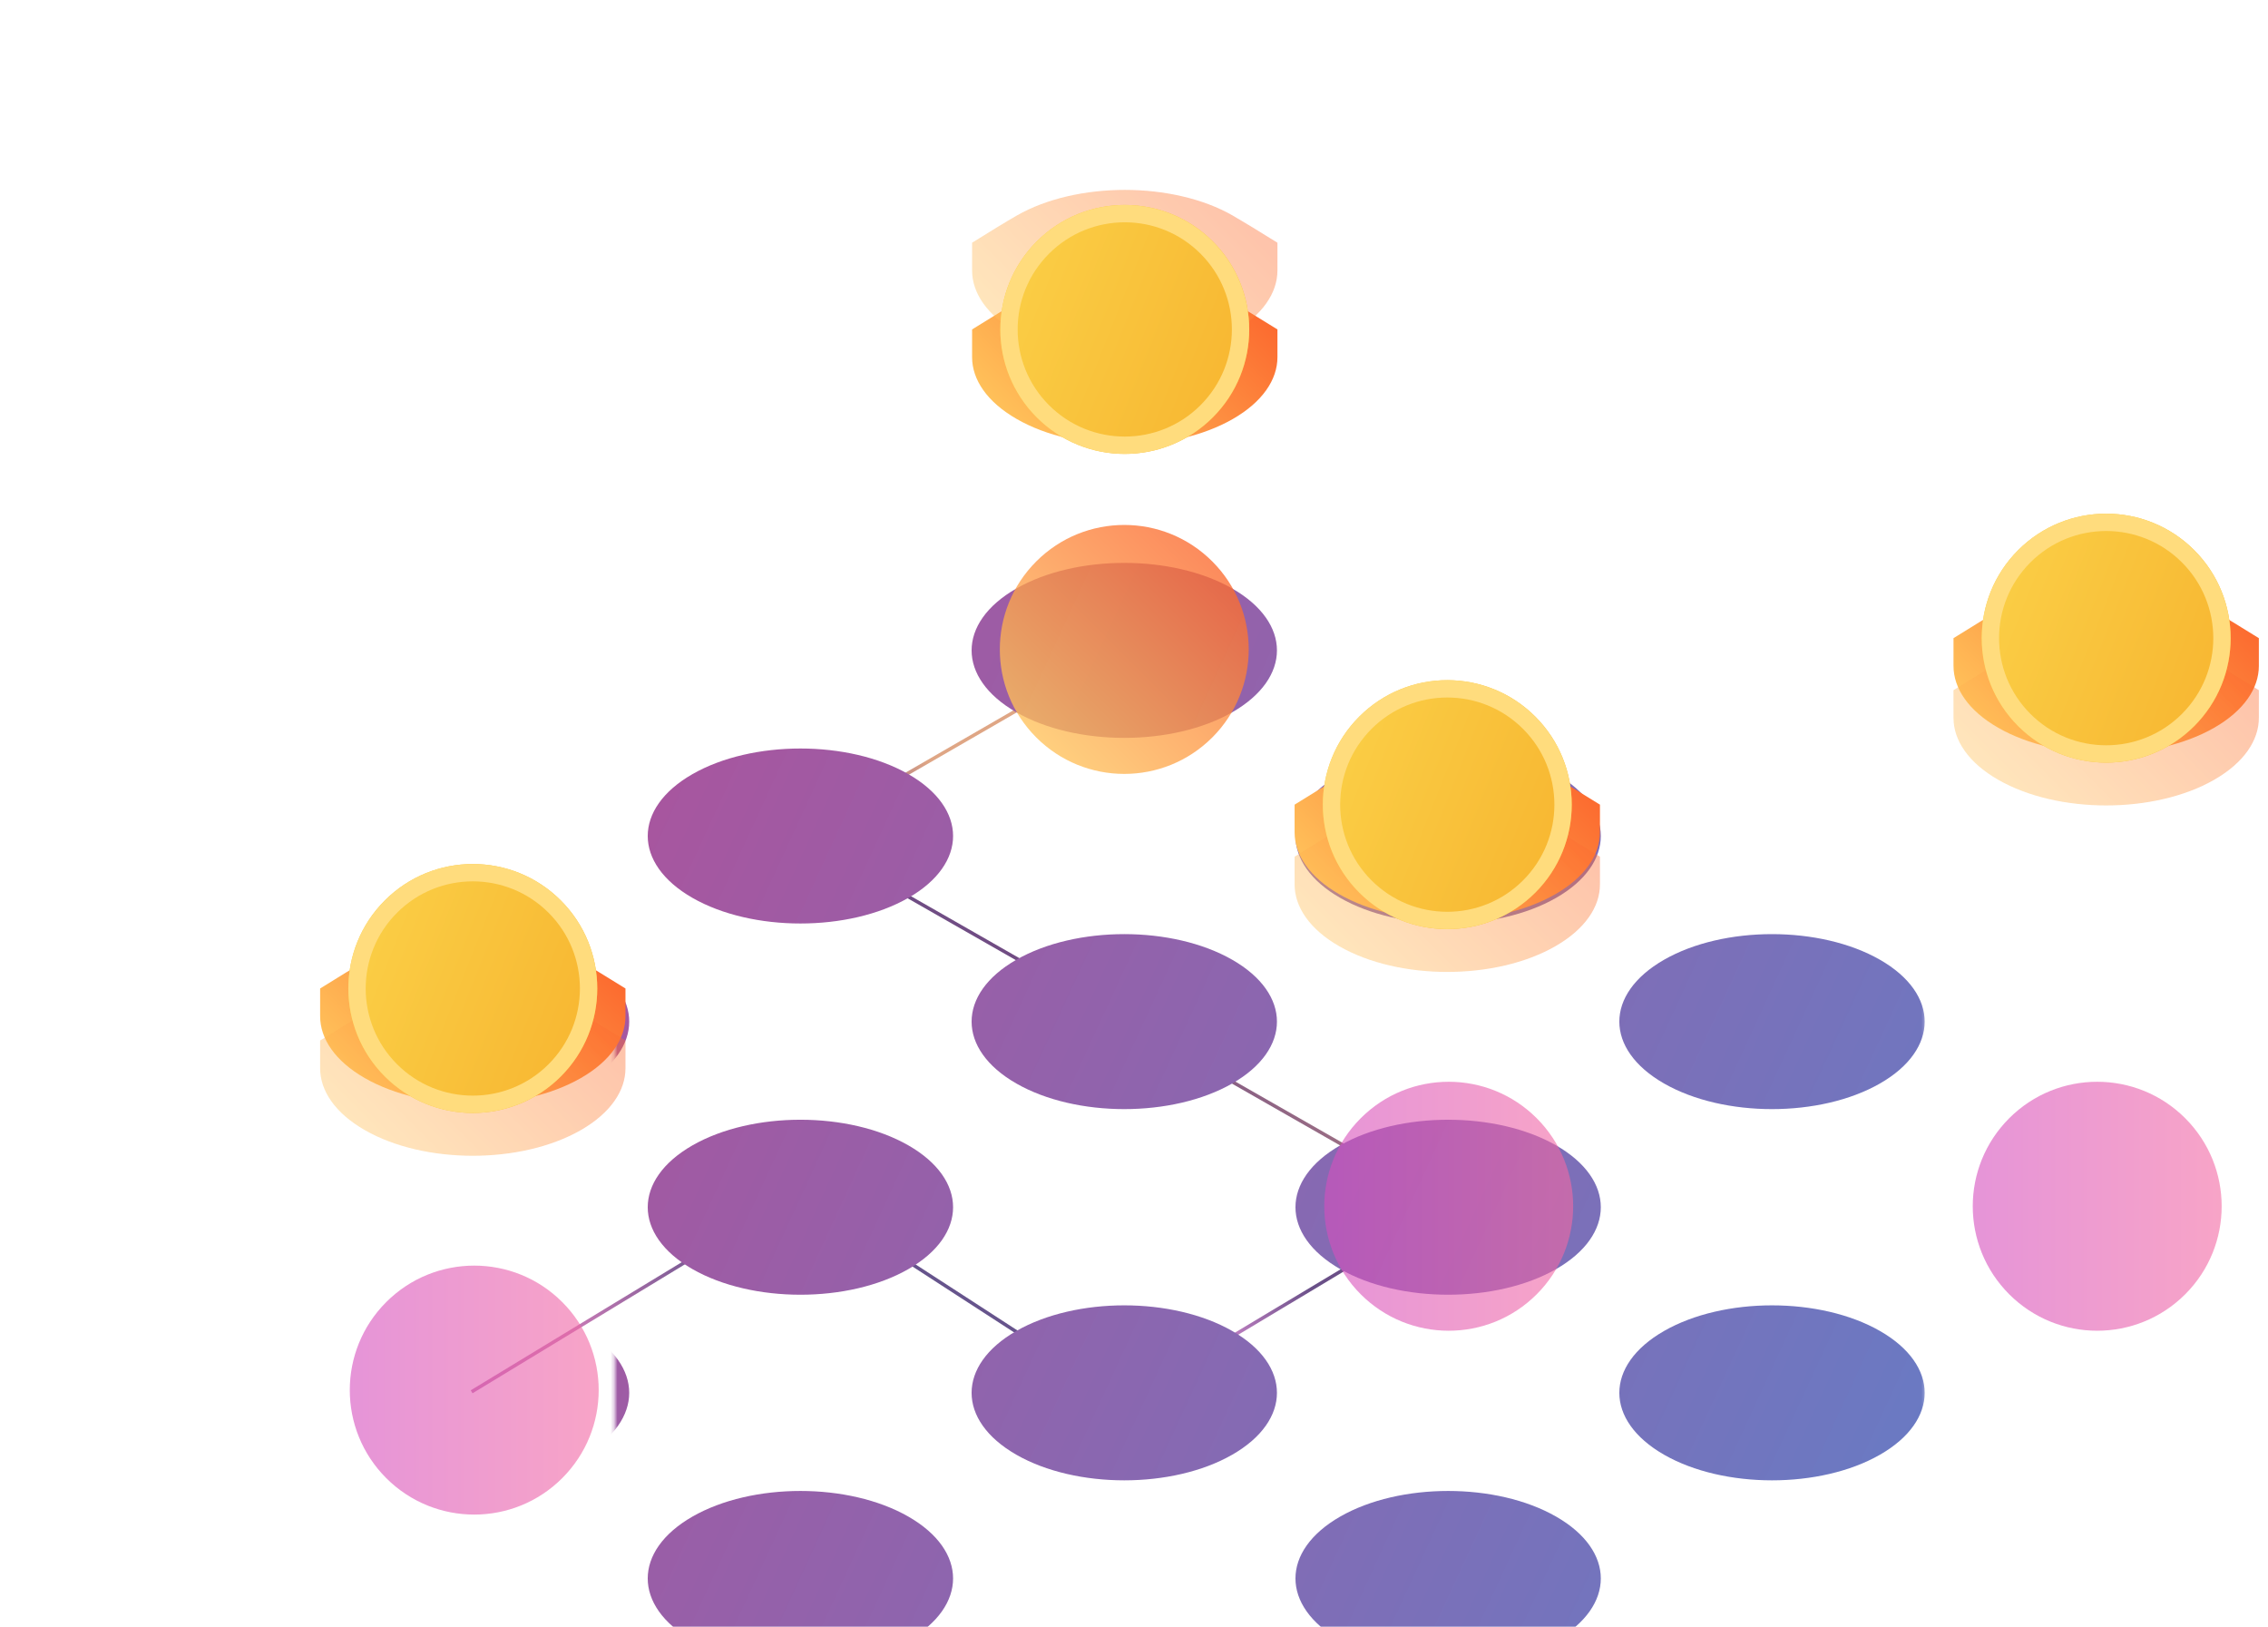 <svg xmlns="http://www.w3.org/2000/svg" xmlns:xlink="http://www.w3.org/1999/xlink" width="654" height="469" viewBox="0 0 654 469">
    <defs>
        <linearGradient id="a" x1="56.825%" x2="2.473%" y1="24.612%" y2="81.735%">
            <stop offset="0%" stop-color="#DFA685"/>
            <stop offset="15.353%" stop-color="#714C83"/>
            <stop offset="29.769%" stop-color="#695088"/>
            <stop offset="42.014%" stop-color="#B77BBC"/>
            <stop offset="46.939%" stop-color="#68558D"/>
            <stop offset="76.825%" stop-color="#65538B"/>
            <stop offset="100%" stop-color="#C278B3"/>
        </linearGradient>
        <path id="b" d="M0 .278h722v378H0z"/>
        <linearGradient id="c" x1="40.869%" x2="62.021%" y1="98.519%" y2="4.936%">
            <stop offset="0%" stop-color="#DA3983"/>
            <stop offset="22.181%" stop-color="#A9559E"/>
            <stop offset="100%" stop-color="#647DC6"/>
        </linearGradient>
        <linearGradient id="e" x1="51.087%" x2="51.087%" y1="0%" y2="98.992%">
            <stop offset="0%" stop-color="#FFC25A"/>
            <stop offset="100%" stop-color="#FC6C30"/>
        </linearGradient>
        <linearGradient id="f" x1="0%" y1="100%" y2="0%">
            <stop offset="0%" stop-color="#F96E9D"/>
            <stop offset="100%" stop-color="#CF49C4"/>
        </linearGradient>
        <filter id="g" width="265.1%" height="265.1%" x="-82.6%" y="-82.6%" filterUnits="objectBoundingBox">
            <feGaussianBlur in="SourceGraphic" stdDeviation="-0.407 -19.996"/>
        </filter>
        <linearGradient id="h" x1="114.564%" x2="-61.053%" y1="27.135%" y2="103.267%">
            <stop offset="0%" stop-color="#FBD249"/>
            <stop offset="100%" stop-color="#F5A623"/>
        </linearGradient>
        <filter id="i" width="265.1%" height="265.1%" x="-82.6%" y="-82.6%" filterUnits="objectBoundingBox">
            <feGaussianBlur in="SourceGraphic" stdDeviation="-0.407 -19.996"/>
        </filter>
        <filter id="j" width="265.1%" height="265.1%" x="-82.6%" y="-82.6%" filterUnits="objectBoundingBox">
            <feGaussianBlur in="SourceGraphic" stdDeviation="-0.407 -19.996"/>
        </filter>
        <filter id="k" width="265.1%" height="265.1%" x="-82.6%" y="-82.6%" filterUnits="objectBoundingBox">
            <feGaussianBlur in="SourceGraphic" stdDeviation="-0.407 -19.996"/>
        </filter>
    </defs>
    <g fill="none" fill-rule="evenodd" transform="translate(-32 25)">
        <path stroke="url(#a)" d="M356.024 162l-93.136 53.774L450 322.676 356.024 379l-93.136-60.354L168 376.239" style="mix-blend-mode:screen"/>
        <g transform="translate(0 65)">
            <mask id="d" fill="#fff">
                <use xlink:href="#b"/>
            </mask>
            <path fill="url(#c)" fill-rule="nonzero" d="M472.217 293.622c9.85-17.193 25.822-17.193 35.673 0 9.851 17.192 9.851 45.067 0 62.26-9.85 17.193-25.822 17.193-35.673 0-9.851-17.193-9.851-45.068 0-62.26zm-53.51-93.39c9.85-17.193 25.822-17.193 35.673 0 9.851 17.192 9.851 45.067 0 62.26-9.85 17.192-25.822 17.192-35.673 0-9.851-17.193-9.851-45.068 0-62.26zm53.51-93.39c9.85-17.193 25.822-17.193 35.673 0 9.851 17.192 9.851 45.067 0 62.26-9.85 17.192-25.822 17.192-35.673 0-9.851-17.193-9.851-45.068 0-62.26zm-107.02 0c9.85-17.193 25.822-17.193 35.673 0 9.851 17.192 9.851 45.067 0 62.26-9.85 17.192-25.822 17.192-35.673 0-9.851-17.193-9.851-45.068 0-62.26zm0-186.948c9.85-17.192 25.822-17.192 35.673 0 9.851 17.193 9.851 45.068 0 62.26-9.85 17.193-25.822 17.193-35.673 0-9.851-17.192-9.851-45.067 0-62.26zm53.51 93.557c9.85-17.192 25.822-17.192 35.673 0 9.851 17.193 9.851 45.068 0 62.26-9.85 17.193-25.822 17.193-35.673 0-9.851-17.192-9.851-45.067 0-62.26zm-107.02 0c9.85-17.192 25.822-17.192 35.673 0 9.85 17.193 9.85 45.068 0 62.26-9.85 17.193-25.822 17.193-35.673 0-9.851-17.192-9.851-45.067 0-62.26zm107.02 373.56c9.85-17.192 25.822-17.192 35.673 0 9.851 17.194 9.851 45.068 0 62.261-9.85 17.193-25.822 17.193-35.673 0-9.851-17.193-9.851-45.067 0-62.26zm-53.51-93.39c9.85-17.192 25.822-17.192 35.673 0 9.851 17.193 9.851 45.068 0 62.26-9.85 17.194-25.822 17.194-35.673 0-9.851-17.192-9.851-45.067 0-62.26zm-53.51-93.39c9.85-17.192 25.822-17.192 35.673 0 9.85 17.193 9.85 45.068 0 62.26-9.85 17.193-25.822 17.193-35.673 0-9.851-17.192-9.851-45.067 0-62.26zm-53.51-93.39c9.85-17.192 25.822-17.192 35.673 0 9.85 17.193 9.85 45.068 0 62.26-9.851 17.193-25.822 17.193-35.673 0-9.851-17.192-9.851-45.067 0-62.26zm107.02 373.561c9.85-17.193 25.822-17.193 35.673 0 9.851 17.193 9.851 45.068 0 62.26-9.85 17.193-25.822 17.193-35.673 0-9.851-17.192-9.851-45.067 0-62.26zm-53.51-93.39c9.85-17.193 25.822-17.193 35.673 0 9.85 17.193 9.85 45.067 0 62.26-9.85 17.193-25.822 17.193-35.673 0-9.851-17.193-9.851-45.067 0-62.26zm-53.51-93.39c9.85-17.193 25.822-17.193 35.673 0 9.85 17.192 9.85 45.067 0 62.26-9.851 17.193-25.822 17.193-35.673 0-9.851-17.193-9.851-45.068 0-62.26zm-53.51-93.39c9.85-17.193 25.822-17.193 35.673 0 9.85 17.192 9.85 45.067 0 62.26-9.851 17.192-25.823 17.192-35.673 0-9.851-17.193-9.851-45.068 0-62.26z" mask="url(#d)" transform="rotate(90 356.278 231.278)"/>
        </g>
        <circle cx="356.195" cy="162.225" r="35.887" fill="url(#e)" opacity=".779" style="mix-blend-mode:lighten" transform="rotate(-135 356.195 162.225)"/>
        <circle cx="168.752" cy="375.752" r="35.887" fill="url(#f)" opacity=".603" style="mix-blend-mode:screen" transform="rotate(-135 168.752 375.752)"/>
        <circle cx="636.752" cy="322.752" r="35.887" fill="url(#f)" opacity=".603" style="mix-blend-mode:screen" transform="rotate(-135 636.752 322.752)"/>
        <circle cx="449.752" cy="322.752" r="35.887" fill="url(#f)" opacity=".603" style="mix-blend-mode:screen" transform="rotate(-135 449.752 322.752)"/>
        <g transform="translate(304)">
            <path fill="url(#e)" d="M41.073 110.097c19.123-5.19 38.833-24.901 44.024-44.024.884-3.253 2.076-8.14 3.577-14.66l-5.657-5.656c-4.565-4.565-12.169-6.09-21.73-3.495-19.123 5.192-38.833 24.902-44.025 44.025-2.595 9.561-1.07 17.165 3.495 21.73l5.657 5.657c6.963-1.622 11.85-2.814 14.659-3.577z" transform="rotate(-135 52.337 77.337)"/>
            <path fill="url(#e)" d="M41.073 85.097c19.123-5.19 38.833-24.901 44.024-44.024.884-3.253 2.076-8.14 3.577-14.66l-5.657-5.656c-4.565-4.565-12.169-6.09-21.73-3.495-19.123 5.192-38.833 24.902-44.025 44.025-2.595 9.561-1.07 17.165 3.495 21.73l5.657 5.657c6.963-1.622 11.85-2.814 14.659-3.577z" filter="url(#g)" opacity=".638" transform="rotate(-135 52.337 52.337)"/>
            <circle cx="52.337" cy="69.973" r="35.887" fill="url(#h)" transform="rotate(-135 52.337 69.973)"/>
            <circle cx="52.337" cy="69.973" r="33.387" stroke="#FFDC7D" stroke-width="5" transform="rotate(-135 52.337 69.973)"/>
        </g>
        <g transform="translate(116 209)">
            <path fill="url(#e)" d="M41.073 91.097c19.123-5.19 38.833-24.901 44.024-44.024.884-3.253 2.076-8.14 3.577-14.66l-5.657-5.656c-4.565-4.565-12.169-6.09-21.73-3.495-19.123 5.192-38.833 24.902-44.025 44.025-2.595 9.561-1.07 17.165 3.495 21.73l5.657 5.657c6.963-1.622 11.85-2.814 14.659-3.577z" transform="rotate(-135 52.337 58.337)"/>
            <path fill="url(#e)" d="M41.073 106.097c19.123-5.19 38.833-24.901 44.024-44.024.884-3.253 2.076-8.14 3.577-14.66l-5.657-5.656c-4.565-4.565-12.169-6.09-21.73-3.495-19.123 5.192-38.833 24.902-44.025 44.025-2.595 9.561-1.07 17.165 3.495 21.73l5.657 5.657c6.963-1.622 11.85-2.814 14.659-3.577z" filter="url(#i)" opacity=".638" transform="rotate(-135 52.337 73.337)"/>
            <circle cx="52.337" cy="50.973" r="35.887" fill="url(#h)" transform="rotate(-135 52.337 50.973)"/>
            <circle cx="52.337" cy="50.973" r="33.387" stroke="#FFDC7D" stroke-width="5" transform="rotate(-135 52.337 50.973)"/>
        </g>
        <g transform="translate(587 89)">
            <path fill="url(#e)" d="M41.073 110.097c19.123-5.19 38.833-24.901 44.024-44.024.884-3.253 2.076-8.14 3.577-14.66l-5.657-5.656c-4.565-4.565-12.169-6.09-21.73-3.495-19.123 5.192-38.833 24.902-44.025 44.025-2.595 9.561-1.07 17.165 3.495 21.73l5.657 5.657c6.963-1.622 11.85-2.814 14.659-3.577z" transform="rotate(-135 52.337 77.337)"/>
            <path fill="url(#e)" d="M41.073 125.097c19.123-5.19 38.833-24.901 44.024-44.024.884-3.253 2.076-8.14 3.577-14.66l-5.657-5.656c-4.565-4.565-12.169-6.09-21.73-3.495-19.123 5.192-38.833 24.902-44.025 44.025-2.595 9.561-1.07 17.165 3.495 21.73l5.657 5.657c6.963-1.622 11.85-2.814 14.659-3.577z" filter="url(#j)" opacity=".638" transform="rotate(-135 52.337 92.337)"/>
            <circle cx="52.337" cy="69.973" r="35.887" fill="url(#h)" transform="rotate(-135 52.337 69.973)"/>
            <circle cx="52.337" cy="69.973" r="33.387" stroke="#FFDC7D" stroke-width="5" transform="rotate(-135 52.337 69.973)"/>
        </g>
        <g transform="translate(397 137)">
            <path fill="url(#e)" d="M41.073 110.097c19.123-5.19 38.833-24.901 44.024-44.024.884-3.253 2.076-8.14 3.577-14.66l-5.657-5.656c-4.565-4.565-12.169-6.09-21.73-3.495-19.123 5.192-38.833 24.902-44.025 44.025-2.595 9.561-1.07 17.165 3.495 21.73l5.657 5.657c6.963-1.622 11.85-2.814 14.659-3.577z" transform="rotate(-135 52.337 77.337)"/>
            <path fill="url(#e)" d="M41.073 125.097c19.123-5.19 38.833-24.901 44.024-44.024.884-3.253 2.076-8.14 3.577-14.66l-5.657-5.656c-4.565-4.565-12.169-6.09-21.73-3.495-19.123 5.192-38.833 24.902-44.025 44.025-2.595 9.561-1.07 17.165 3.495 21.73l5.657 5.657c6.963-1.622 11.85-2.814 14.659-3.577z" filter="url(#k)" opacity=".638" transform="rotate(-135 52.337 92.337)"/>
            <circle cx="52.337" cy="69.973" r="35.887" fill="url(#h)" transform="rotate(-135 52.337 69.973)"/>
            <circle cx="52.337" cy="69.973" r="33.387" stroke="#FFDC7D" stroke-width="5" transform="rotate(-135 52.337 69.973)"/>
        </g>
    </g>
</svg>
